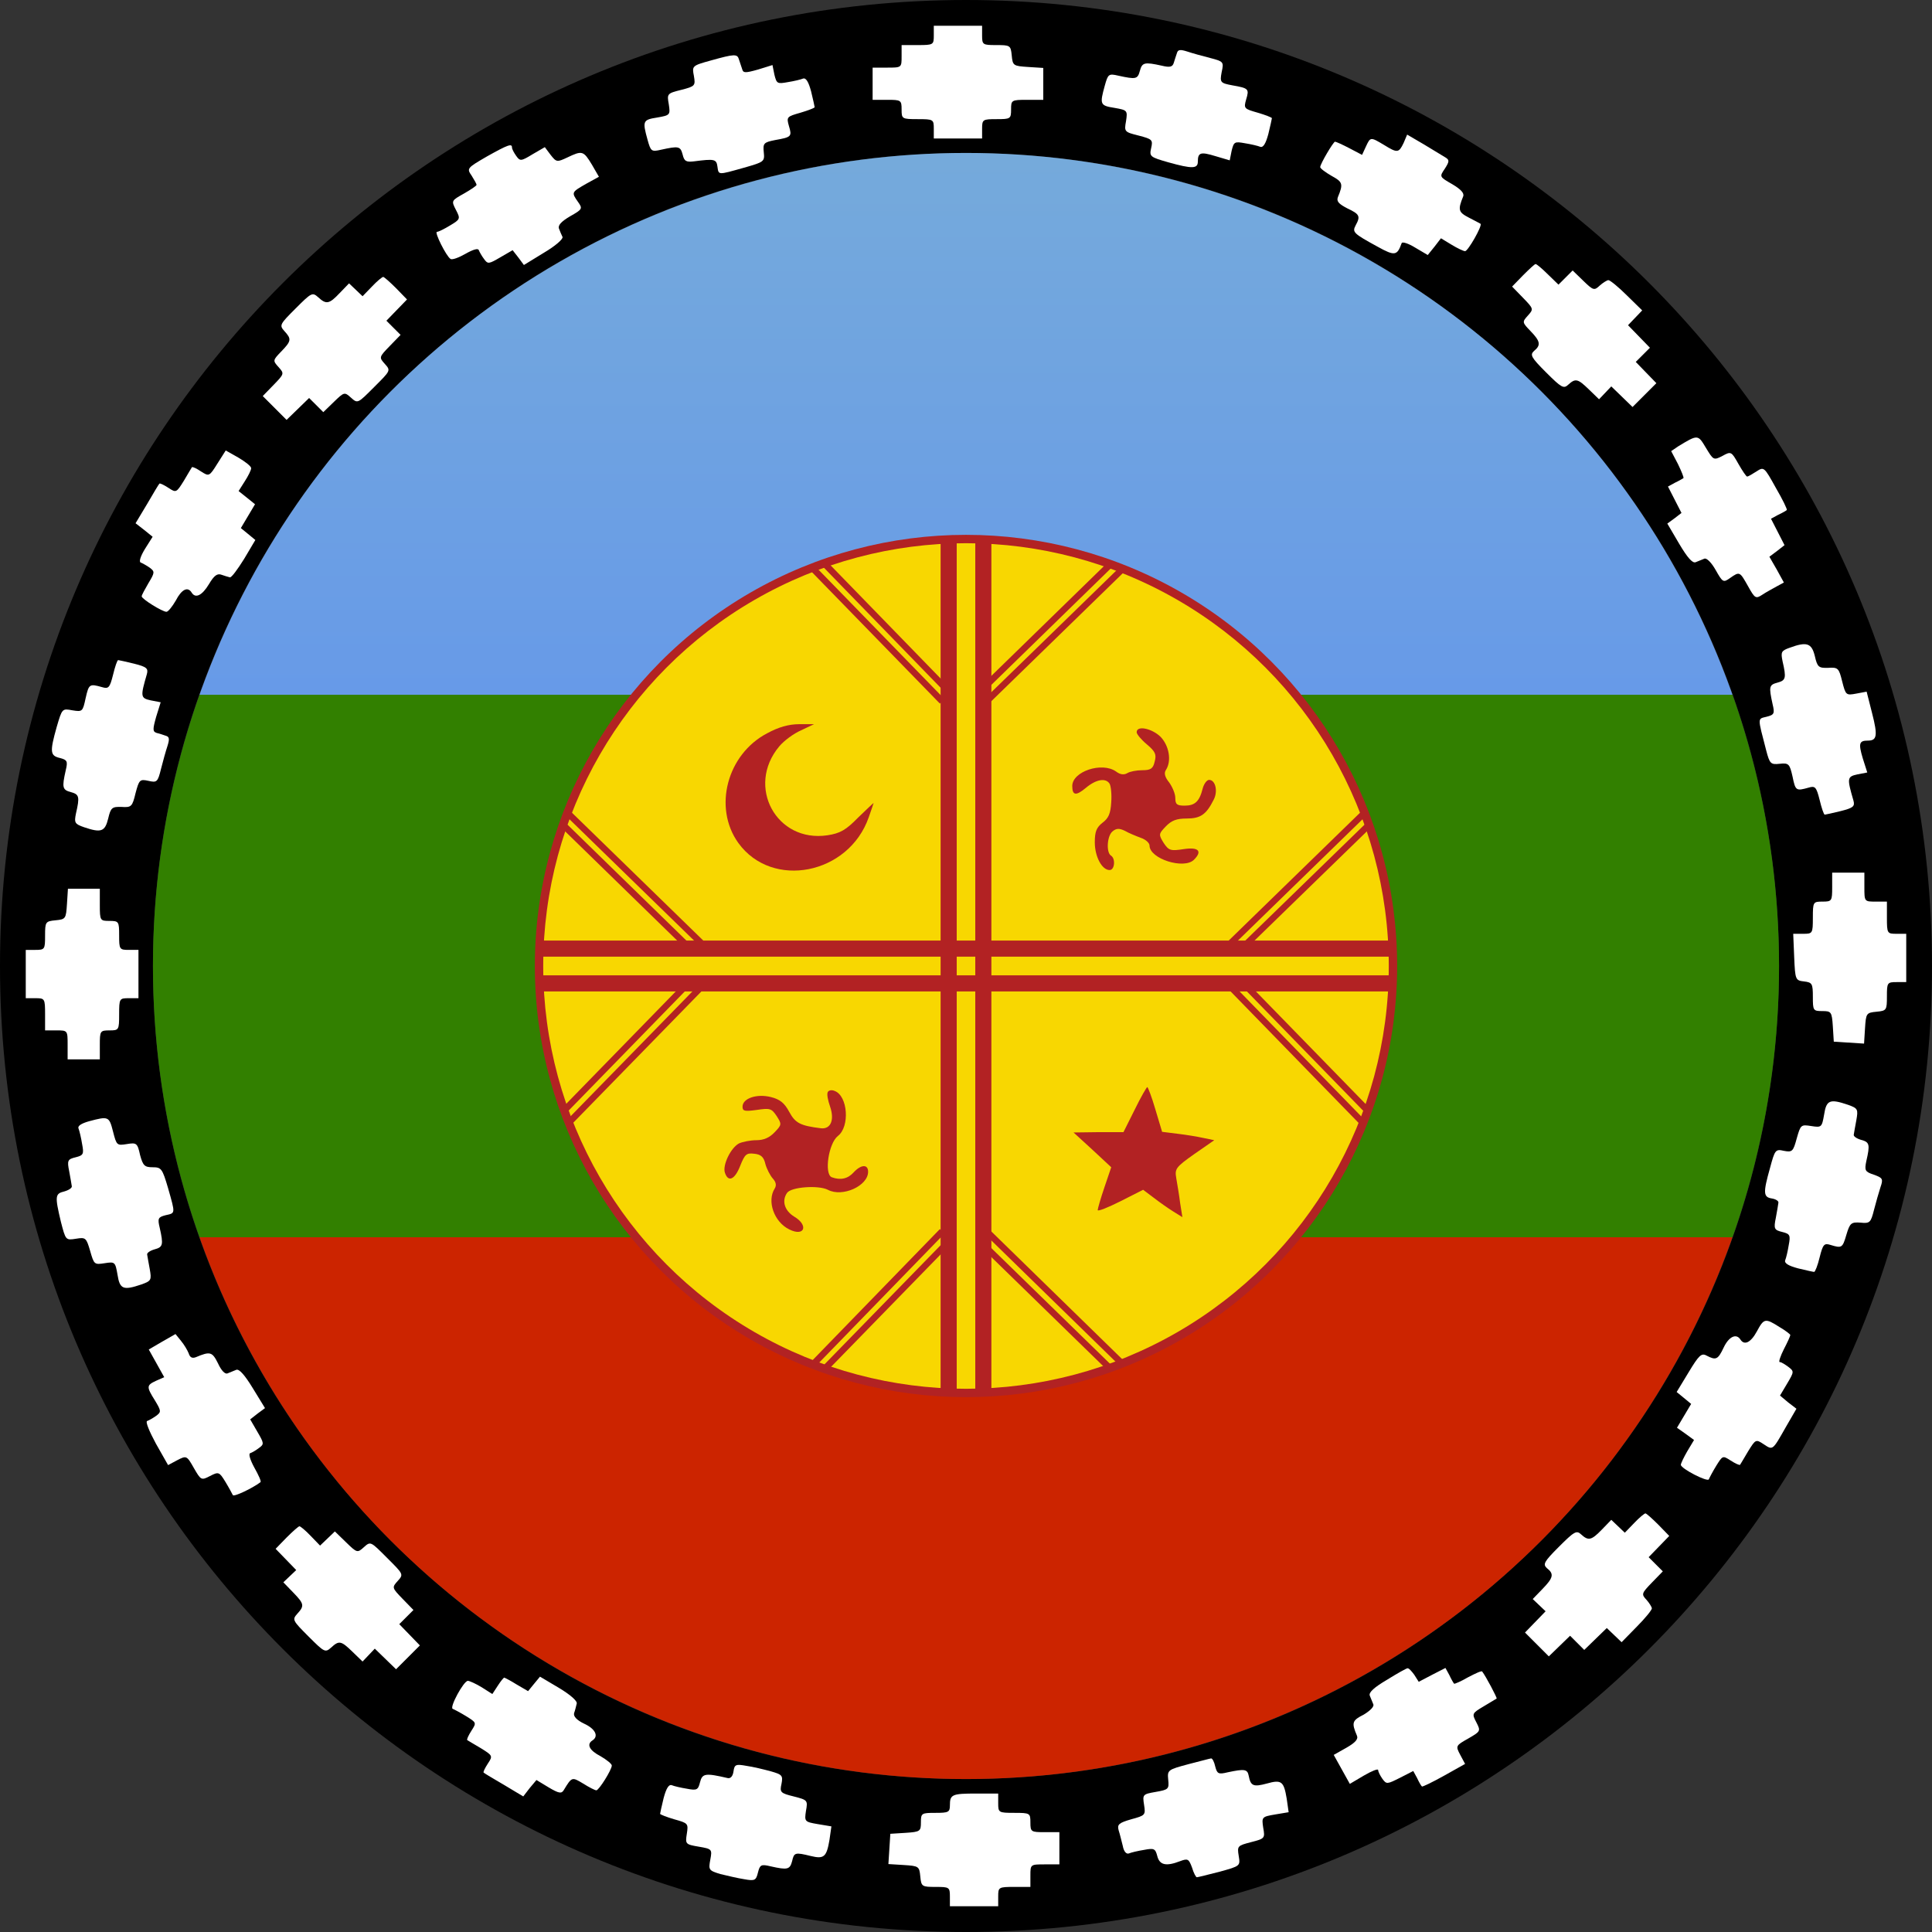 <?xml version="1.0" encoding="utf-8"?>
<!-- Generator: Adobe Illustrator 26.0.0, SVG Export Plug-In . SVG Version: 6.00 Build 0)  -->
<svg version="1.1" id="Capa_1" xmlns="http://www.w3.org/2000/svg" xmlns:xlink="http://www.w3.org/1999/xlink" x="0px" y="0px"
	 viewBox="0 0 600 600" style="enable-background:new 0 0 600 600;" xml:space="preserve">
<rect x="0" y="0" width="600" height="600" fill="#333333" stroke="none"/>
<style type="text/css">
	.st0{fill:#FFFFFF;}
	.st1{fill:url(#SVGID_1_);}
	.st2{fill:#B22223;}
	.st3{fill:#F8D701;}
	.st4{fill:none;stroke:#B22223;stroke-width:2;stroke-miterlimit:10;}
</style>
<g>
	<path d="M300,0C134.3,0,0,134.3,0,300s134.3,300,300,300c165.7,0,300-134.3,300-300S465.7,0,300,0z M300,552.5
		c-139.5,0-252.5-113-252.5-252.5S160.5,47.5,300,47.5s252.5,113,252.5,252.5S439.5,552.5,300,552.5z"/>
	<g>
		<path class="st0" d="M305,11c0,2.9,0.2,3,4.4,3c4.3,0,4.5,0.1,4.8,3.2c0.3,3.2,0.5,3.3,5.1,3.6l4.7,0.3v5V31h-5c-4.9,0-5,0.1-5,3
			s-0.2,3-4.5,3s-4.5,0.1-4.5,3v3h-7.5H290v-3c0-2.9-0.1-3-5-3s-5-0.1-5-3s-0.2-3-4.5-3H271v-5v-5h4.5c4.5,0,4.5,0,4.5-3.5V14h5
			c4.9,0,5-0.1,5-3V8h7.5h7.5V11z"/>
		<path class="st0" d="M375.8,18c4.2,1.1,4.3,1.2,3.6,4.4c-0.6,3.2-0.4,3.4,3.3,4.1c5.1,0.9,5.3,1.1,4.3,4.4
			c-0.8,2.8-0.6,2.9,3.6,4.1c2.4,0.7,4.4,1.5,4.4,1.7s-0.5,2.4-1.1,4.9c-0.8,3-1.6,4.3-2.5,4c-0.7-0.3-2.8-0.8-4.7-1.1
			c-3.3-0.6-3.5-0.5-4.2,2.3l-0.6,3l-4.4-1.3c-4.6-1.4-5.5-1.2-5.5,1.7c0,2.2-1.7,2.3-9.2,0.2c-5.6-1.6-5.9-1.8-5.3-4.4
			s0.3-2.8-3.9-3.9c-4.4-1.1-4.5-1.2-3.9-4.5c0.5-3.3,0.4-3.4-3.6-4.1c-4.5-0.7-4.6-1.1-3-6.9c1-3.6,1.2-3.8,4.2-3.1
			c5.5,1.2,6,1.1,6.7-1.5s1.4-2.8,6.8-1.6c2.5,0.6,3.3,0.4,3.7-0.8c0.3-0.9,0.7-2.3,1-3.1c0.3-1.1,1-1.2,3.2-0.5
			C370.2,16.5,373.4,17.4,375.8,18z"/>
		<path class="st0" d="M229.5,18.5c0.3,0.8,0.7,2.2,1,3c0.3,1.2,1,1.2,4.9,0.1l4.5-1.4l0.6,3c0.7,2.8,0.9,2.9,4.2,2.3
			c1.9-0.3,4-0.8,4.7-1.1c0.9-0.3,1.7,1,2.5,4c0.6,2.5,1.1,4.7,1.1,4.9s-2,1-4.4,1.7c-4.2,1.2-4.4,1.3-3.6,4.1
			c1,3.3,0.8,3.5-4.3,4.4c-3.5,0.7-3.8,1-3.5,3.8c0.3,2.9,0.1,3-6.2,4.8c-8.2,2.3-7.8,2.3-8.2-0.4c-0.3-2.3-1-2.4-7.2-1.6
			c-2.5,0.3-3.1,0-3.6-2.1c-0.7-2.6-1.2-2.7-6.7-1.5c-3,0.7-3.2,0.5-4.2-3.1c-1.6-5.8-1.5-6.2,3-6.9c4-0.7,4.1-0.8,3.6-4.1
			c-0.6-3.3-0.5-3.4,3.9-4.5c4.3-1.1,4.4-1.3,3.9-4.3c-0.6-3.1-0.6-3.2,5.2-4.8C228.2,16.7,229,16.7,229.5,18.5z"/>
		<path class="st0" d="M448.9,48.9c1.3,0.8,1.2,1.3-0.2,3.5c-1.7,2.5-1.7,2.5,2.3,4.8c2.7,1.6,3.8,2.8,3.4,3.8
			c-1.7,4.2-1.5,4.9,1.8,6.6c1.8,0.9,3.4,1.8,3.6,1.9c0.6,0.6-3.9,8.5-4.8,8.5c-0.5,0-2.4-0.9-4.2-2l-3.3-2l-2,2.6l-2.1,2.6
			l-3.9-2.3c-2.1-1.3-4-1.9-4.2-1.4c-1.4,3.9-2.1,4.1-7.5,1.1c-7.5-4.1-7.9-4.5-6.8-6.6c1.6-2.9,1.2-3.5-2.6-5.3
			c-2.7-1.4-3.4-2.2-2.9-3.5c1.7-4.1,1.5-4.7-2-6.6c-1.9-1.1-3.5-2.3-3.5-2.7c0-1,4.1-7.9,4.6-7.9c0.3,0,2.3,0.9,4.4,2l4,2.1
			l1.2-2.6c1.4-3,1.4-3,5.6-0.5c4.2,2.6,4.6,2.5,6.1-0.6l1.1-2.6l5.3,3.1C445.1,46.6,448.1,48.4,448.9,48.9z"/>
		<path class="st0" d="M159,45.8c0,0.5,0.6,1.6,1.3,2.6c1.2,1.7,1.5,1.7,5.1-0.5l3.8-2.2l1.8,2.4c1.8,2.3,2,2.3,5.2,0.8
			c4.6-2.2,5-2.1,7.6,2.2l2.2,3.8l-4,2.2c-4.5,2.6-4.6,2.6-2.5,5.6c1.5,2.1,1.4,2.3-2.5,4.5c-2.7,1.6-3.8,2.8-3.4,3.8
			c0.3,0.8,0.8,2,1.1,2.6c0.2,0.7-2.4,2.9-5.8,4.9l-6.2,3.8L161,80l-1.8-2.3l-3.8,2.2c-3.6,2.1-3.9,2.2-5.1,0.5
			c-0.7-0.9-1.4-2.2-1.6-2.7c-0.2-0.7-1.8-0.2-4.1,1.1c-2.1,1.2-4.2,2-4.7,1.6c-1.3-0.8-5.1-8.4-4.2-8.4c0.5,0,2.3-0.9,4.1-2
			c3.2-1.9,3.2-2.1,1.8-4.8c-1.5-2.9-1.4-2.9,2.5-5.1c2.1-1.2,3.9-2.4,3.9-2.7c0-0.3-0.7-1.5-1.5-2.8c-1.6-2.3-1.5-2.4,4.7-6
			C157.8,44.9,159,44.5,159,45.8z"/>
		<path class="st0" d="M480.7,85.2l3.3,3.2l2.2-2.2l2.2-2.2l3.3,3.2c3.1,3,3.4,3.1,5.1,1.5c1-0.9,2.3-1.7,2.7-1.7
			c0.5,0,3.1,2.1,5.7,4.7l4.8,4.7l-2.2,2.3l-2.2,2.3l3.4,3.5l3.4,3.5l-2.2,2.2l-2.2,2.2l3.2,3.3l3.2,3.3l-3.7,3.7l-3.7,3.7l-3.3-3.2
			l-3.3-3.2l-1.9,2l-1.9,2l-3.1-3c-3.5-3.4-4.2-3.6-6.5-1.5c-1.4,1.3-2.1,0.9-6.9-3.9c-4.6-4.6-5-5.4-3.7-6.6c2.2-1.8,2-3-1.1-6.2
			c-2.6-2.7-2.6-2.8-0.8-4.8s1.8-2.1-1.5-5.5l-3.4-3.5l3.4-3.5c1.9-1.9,3.6-3.5,3.9-3.5C477.2,82,478.9,83.4,480.7,85.2z"/>
		<path class="st0" d="M123,89.5l3.4,3.5l-3.2,3.3l-3.2,3.3l2.2,2.2l2.2,2.2l-3.4,3.5c-3.3,3.4-3.3,3.5-1.5,5.5
			c1.9,2.1,1.8,2.1-3.3,7.2s-5.1,5.2-7.2,3.3c-2-1.8-2.1-1.8-5.3,1.3l-3.3,3.2l-2.2-2.2l-2.2-2.2l-3.5,3.4l-3.5,3.4l-3.7-3.7
			l-3.7-3.7l3.4-3.5c3.3-3.4,3.3-3.5,1.5-5.5c-1.8-2-1.8-2.1,0.8-4.8c3.2-3.3,3.3-3.9,1-6.4c-1.6-1.8-1.4-2.1,3.5-7s5.2-5.1,7-3.5
			c2.5,2.3,3.4,2.2,6.7-1.3l2.9-3l2.1,2l2.1,2l2.9-3c1.6-1.7,3.2-3,3.5-3C119.3,86,121.1,87.6,123,89.5z"/>
		<path class="st0" d="M534.9,141.6c2.7-1.5,2.8-1.4,5,2.5c1.2,2.1,2.4,3.9,2.7,3.9s1.5-0.7,2.9-1.6c2.3-1.5,2.4-1.4,6,5.1
			c2.1,3.6,3.6,6.7,3.4,6.9s-1.4,0.9-2.7,1.5l-2.2,1.2l2.1,4.1l2.1,4.1l-2.3,1.8l-2.4,1.8l2.3,4l2.2,4l-2.2,1.2
			c-1.3,0.7-3.3,1.8-4.5,2.6c-2,1.3-2.3,1.2-4.4-2.6c-2.6-4.6-2.6-4.7-5.6-2.6c-2.1,1.5-2.3,1.4-4.5-2.5c-1.3-2.3-2.8-3.8-3.5-3.5
			s-1.9,0.8-2.7,1.1c-1,0.4-2.6-1.5-5.1-5.7l-3.7-6.3l2.2-1.6l2.2-1.7l-2.1-4.1l-2.1-4.1l2.2-1.2c1.3-0.6,2.4-1.3,2.6-1.4
			c0.2-0.2-0.6-2.1-1.7-4.4l-2.1-4l2.2-1.5c6.1-3.7,6.1-3.7,8.6,0.5C532.1,142.9,532.2,143,534.9,141.6z"/>
		<path class="st0" d="M78,145.4c0,0.6-0.9,2.4-2,4.1l-1.9,3l2.5,2l2.6,2.1l-2.2,3.7l-2.2,3.7l2.2,1.8l2.3,1.9l-3.5,5.9
			c-2,3.2-3.9,5.8-4.4,5.7c-0.5-0.1-1.7-0.5-2.6-0.8c-1.3-0.5-2.3,0.2-3.9,2.9c-2.1,3.5-4.2,4.6-5.4,2.6c-1.2-1.9-3.1-1-4.9,2.5
			c-1.1,1.9-2.4,3.5-2.9,3.5c-1.3,0-7.7-4-7.7-4.8c0-0.4,1-2.2,2.1-4.1c2-3.3,2-3.6,0.4-4.8c-1-0.7-2.3-1.4-2.8-1.6
			c-0.6-0.2-0.1-1.9,1.3-4.2l2.4-3.8l-2.6-2.1l-2.7-2.1l3.6-6c1.9-3.3,3.6-6.1,3.8-6.3s1.4,0.4,2.8,1.3c2.4,1.6,2.5,1.5,4.8-2.2
			c1.2-2.1,2.4-4,2.5-4.2c0.2-0.2,1.5,0.4,2.8,1.3c2.5,1.6,2.6,1.6,5.1-2.4l2.6-4.1l3.9,2.2C76.2,143.4,78,144.8,78,145.4z"/>
		<path class="st0" d="M563.6,203.7c0.8,3.5,1.2,3.8,4.2,3.7c3-0.2,3.3,0.1,4.3,4.2c1.1,4.3,1.2,4.4,4.4,3.8l3.2-0.6l1.7,6.7
			c1.8,7,1.5,8.5-1.3,8.5c-2.7,0-3,0.8-1.6,5.5l1.4,4.4l-3.1,0.6c-3.2,0.7-3.2,1.2-1.2,8.1c0.5,1.8,0,2.3-4,3.3
			c-2.5,0.6-4.7,1.1-4.9,1.1c-0.3,0-1-2.1-1.6-4.6c-1-4-1.4-4.4-3.4-3.8c-3.9,1.1-4.1,1-5-3.4c-0.9-4-1.2-4.3-4-4
			c-2.8,0.3-3.1,0-4.2-4.2c-2.7-10.4-2.7-9.7,0.1-10.4c2.4-0.6,2.6-1,1.9-3.9c-1.2-5.5-1.1-6,1.5-6.7c2.6-0.7,2.8-1.4,1.6-6.6
			c-0.6-2.9-0.4-3.3,2.1-4.2C561.1,199.2,562.6,199.7,563.6,203.7z"/>
		<path class="st0" d="M41.6,206.1c4,1,4.5,1.5,4,3.3c-2,6.9-2,7.4,1.2,8.1l3.1,0.6l-1.4,4.5c-1.1,3.9-1.1,4.6,0.1,5
			c0.8,0.2,2.1,0.6,2.9,0.9c1.1,0.3,1.2,1,0.5,3.2c-0.5,1.5-1.4,4.7-2,7.1c-1,4.1-1.3,4.3-3.9,3.7c-2.7-0.6-2.9-0.3-4,3.8
			c-1,4.2-1.3,4.5-4.3,4.3c-3-0.1-3.4,0.2-4.2,3.6c-1,4.1-2.2,4.5-7.5,2.7c-2.9-1-3.1-1.4-2.5-4.3c1.2-5.2,1-5.9-1.6-6.6
			s-2.8-1.4-1.6-6.7c0.7-2.9,0.5-3.3-1.8-3.9c-3-0.7-3.2-1.8-1-9.6c1.7-5.8,1.7-5.8,4.9-5.2c3.1,0.5,3.2,0.4,4.1-3.8
			c1-4.4,1.2-4.5,5.1-3.4c2,0.6,2.4,0.2,3.4-3.8c0.6-2.5,1.3-4.6,1.6-4.6C36.9,205,39.1,205.5,41.6,206.1z"/>
		<path class="st0" d="M579,275.5c0,4.5,0,4.5,3.5,4.5h3.5v5c0,4.9,0.1,5,3,5h3v7.5v7.5h-3c-2.9,0-3,0.2-3,4.4
			c0,4.3-0.1,4.5-3.2,4.8c-3.2,0.3-3.3,0.5-3.6,5.1l-0.3,4.8l-4.7-0.3l-4.7-0.3l-0.3-4.8c-0.3-4.5-0.5-4.7-3.3-4.7s-2.9-0.2-2.9-4.4
			c0-4.1-0.2-4.5-2.7-4.8c-2.7-0.3-2.8-0.5-3.1-7.6l-0.3-7.2h3.1c2.9,0,3-0.1,3-5s0.1-5,3-5c2.9,0,3-0.2,3-4.5V271h5h5V275.5z"/>
		<path class="st0" d="M31,281c0,4.9,0.1,5,3,5s3,0.2,3,4.5s0.1,4.5,3,4.5h3v7.5v7.5h-3c-2.9,0-3,0.1-3,5s-0.1,5-3,5s-3,0.2-3,4.5
			v4.5h-5h-5v-4.5c0-4.5,0-4.5-3.5-4.5H14v-5c0-4.9-0.1-5-3-5H8v-7.5V295h3c2.9,0,3-0.2,3-4.4c0-4.3,0.1-4.5,3.3-4.8
			c3.1-0.3,3.2-0.5,3.5-5.1l0.3-4.7h5H31V281z"/>
		<path class="st0" d="M573.9,343.1c3.1,1.1,3.2,1.4,2.6,4.8c-0.4,2-0.7,4-0.8,4.5c-0.1,0.5,0.9,1.2,2.3,1.6
			c2.6,0.7,2.8,1.4,1.6,6.6c-0.6,2.9-0.4,3.3,2.3,4.2c2.8,1,3,1.3,2.1,3.9c-0.5,1.5-1.4,4.7-2,7c-1,4-1.3,4.3-4.2,4
			c-2.9-0.2-3.3,0.1-4.4,3.8c-1.2,4.1-1.4,4.2-5,3.1c-1.9-0.6-2.3-0.1-3.3,3.9c-0.6,2.5-1.4,4.5-1.7,4.5s-2.5-0.5-5-1.1
			c-3-0.8-4.3-1.6-4-2.5c0.3-0.7,0.8-2.8,1.1-4.7c0.6-3.1,0.4-3.5-2-4.1c-2.5-0.6-2.7-1-2-4.4c0.4-2,0.7-4.1,0.8-4.7
			c0.1-0.5-0.8-1.1-2-1.3c-2.7-0.4-2.8-1.7-0.6-9.5c1.5-5.6,1.7-5.9,4.3-5.3c2.6,0.5,2.9,0.2,4-3.9c1.2-4.2,1.3-4.3,4.5-3.8
			c3.2,0.5,3.3,0.4,4-3.6C567.2,341.6,568.3,341.2,573.9,343.1z"/>
		<path class="st0" d="M35.1,351.4c1.1,4.3,1.2,4.4,4.3,3.9c3-0.5,3.3-0.3,4.1,3.4c0.9,3.3,1.4,3.8,3.9,3.8c2.7,0,3,0.4,4.8,6.5
			c2.3,8.1,2.3,7.7-0.8,8.4c-2.3,0.6-2.5,1-1.8,3.9c1.2,5.3,1,6-1.6,6.7c-1.4,0.4-2.4,1.1-2.3,1.6c0.1,0.5,0.4,2.5,0.8,4.5
			c0.6,3.4,0.5,3.7-2.6,4.8c-5.6,1.9-6.7,1.5-7.4-3c-0.7-4-0.8-4.1-4-3.6s-3.3,0.4-4.5-3.8c-1.2-4.1-1.4-4.3-4.4-3.8
			c-3.2,0.5-3.2,0.5-4.7-5.3c-1.9-8-1.8-8.7,1.1-9.4c1.4-0.4,2.4-1.1,2.3-1.6s-0.4-2.6-0.8-4.6c-0.7-3.4-0.5-3.8,2-4.4
			c2.4-0.6,2.6-1,2-4.1c-0.3-1.9-0.8-4-1.1-4.8c-0.4-0.8,0.8-1.6,3.3-2.3C33.7,346.6,33.9,346.7,35.1,351.4z"/>
		<path class="st0" d="M552.6,412.1c1.9,1.1,3.4,2.3,3.4,2.5c0,0.3-0.9,2.3-2,4.4c-1.1,2.2-1.7,4-1.3,4c0.5,0,1.6,0.7,2.7,1.5
			c1.8,1.4,1.8,1.5-0.4,5.2l-2.2,3.7l2.5,2.1l2.6,2l-3.3,5.7c-4.2,7.4-4,7.2-6.9,5.3c-2.4-1.6-2.5-1.5-4.8,2.2
			c-1.2,2.1-2.4,4-2.5,4.2c-0.2,0.2-1.5-0.4-2.9-1.3c-2.5-1.6-2.5-1.6-4.5,1.6c-1.1,1.8-2.1,3.7-2.3,4.2c-0.3,1-8.7-3.3-8.7-4.5
			c0-0.4,0.9-2.3,2-4.2l2.1-3.5l-2.6-1.9l-2.7-1.9l2.2-3.7l2.2-3.7l-2.3-1.9l-2.2-1.8l3.7-6.1c3.2-5.3,4-6.1,5.6-5.2
			c2.9,1.5,3.5,1.3,5.3-2.5c1.6-3.4,3.9-4.5,5.2-2.5c1.2,1.9,3.2,1,5.1-2.5C547.8,409.4,548.2,409.3,552.6,412.1z"/>
		<path class="st0" d="M58.6,420.3c0.4,1.3,1.1,1.6,2.2,1.2c4.5-1.9,5.1-1.7,6.9,1.9c1,2.2,2.2,3.5,3,3.1c0.7-0.3,1.9-0.8,2.7-1.1
			c0.9-0.3,2.6,1.6,5.1,5.7l3.8,6.2L80,439l-2.3,1.8l2.2,3.8c2.1,3.6,2.2,3.9,0.5,5.1c-0.9,0.7-2.1,1.4-2.7,1.6
			c-0.6,0.2,0,2.1,1.3,4.5c1.3,2.3,2.2,4.3,1.9,4.5c-2.5,1.9-8.4,4.7-8.6,4c-0.2-0.4-1.2-2.3-2.3-4.1c-1.9-3.1-2.1-3.2-4.8-1.8
			c-2.7,1.4-2.8,1.3-5-2.5c-2.2-3.9-2.3-3.9-5.2-2.4l-2.8,1.5l-3.8-6.7c-2-3.7-3.3-6.8-2.7-7c0.6-0.2,1.8-0.9,2.8-1.6
			c1.6-1.2,1.6-1.5-0.4-4.8c-2.7-4.3-2.6-4.7,0.4-6.1l2.5-1.1l-2.4-4.3l-2.4-4.3l4.1-2.4l4.2-2.4l1.7,2.1
			C57.2,417.6,58.2,419.3,58.6,420.3z"/>
		<path class="st0" d="M515,473.5l3.4,3.5l-3.2,3.3l-3.2,3.3l2.2,2.2l2.2,2.2l-3.4,3.5c-3.2,3.3-3.3,3.6-1.7,5.3
			c0.9,1,1.7,2.3,1.7,2.7c0,0.5-2.1,3.1-4.7,5.7l-4.7,4.8l-2.3-2.2l-2.3-2.2l-3.5,3.4l-3.5,3.4l-2.2-2.2l-2.2-2.2l-3.3,3.2l-3.3,3.2
			l-3.7-3.7l-3.7-3.7l3.2-3.3l3.2-3.3l-2-1.9l-2-1.9l3-3.1c3.4-3.5,3.7-4.7,1.4-6.5c-1.3-1.2-0.9-2,3.7-6.6c4.8-4.8,5.5-5.2,6.9-3.9
			c2.3,2.1,3.2,1.9,6.5-1.5l2.9-3l2.1,2l2.1,2l2.9-3c1.6-1.7,3.2-3,3.5-3C511.3,470,513.1,471.6,515,473.5z"/>
		<path class="st0" d="M96.5,477l2.9,3l2.3-2.2l2.3-2.2l3.5,3.4c3.4,3.3,3.5,3.3,5.5,1.5c2.1-1.9,2.1-1.8,7.2,3.3
			c5.1,5.1,5.2,5.1,3.3,7.2c-1.8,2-1.8,2.1,1.5,5.5l3.4,3.5l-2.2,2.2l-2.2,2.2l3.2,3.3l3.2,3.3l-3.7,3.7l-3.7,3.7l-3.3-3.2l-3.3-3.2
			l-1.9,2l-1.9,2l-3.1-3c-3.6-3.5-4.2-3.6-6.7-1.3c-1.8,1.6-2.1,1.4-7-3.5c-4.9-4.9-5.1-5.2-3.5-7c2.3-2.5,2.2-3.1-1.3-6.7l-3-3.1
			l2-1.9l2-1.9l-3.2-3.3l-3.2-3.3l3.4-3.5c1.9-1.9,3.7-3.5,4-3.5C93.3,474,94.9,475.3,96.5,477z"/>
		<path class="st0" d="M439.2,520.1l1.4,2.2l4.2-2.2l4.1-2.1l1.2,2.2c0.6,1.3,1.3,2.5,1.5,2.7c0.1,0.1,2.1-0.7,4.3-2
			c2.3-1.2,4.2-2.1,4.4-1.8c1.1,1.4,4.7,8.2,4.5,8.4c-0.2,0.1-2,1.2-4,2.4c-3.7,2.2-3.7,2.3-2.3,5c1.4,2.7,1.3,2.8-2.5,5
			c-3.9,2.2-4,2.3-2.5,5.1l1.5,2.8l-6.6,3.7c-3.6,2-6.7,3.5-6.8,3.3c-0.2-0.1-0.9-1.3-1.5-2.6l-1.2-2.2l-4.1,2.1
			c-4,2-4.2,2.1-5.5,0.3c-0.7-1-1.3-2.2-1.3-2.7s-2,0.3-4.4,1.7l-4.4,2.6l-2.5-4.5l-2.5-4.5l3.9-2.2c2.8-1.6,3.8-2.7,3.3-3.8
			c-1.7-4-1.5-4.7,2.1-6.5c2-1.2,3.3-2.5,3-3.2s-0.8-1.9-1.1-2.7c-0.4-1,1.4-2.6,5.3-4.9c3.2-2,6.1-3.6,6.4-3.6
			C437.5,518,438.4,519,439.2,520.1z"/>
		<path class="st0" d="M160.4,523.1l3.6,2.1l1.8-2.2l1.9-2.3l5.9,3.5c3.5,2.1,5.8,4.1,5.5,4.9c-0.2,0.8-0.5,2.1-0.8,2.9
			c-0.3,1,0.8,2.2,3.1,3.3c3.5,1.6,4.6,3.9,2.6,5.2c-1.9,1.2-1,3.1,2.5,4.9c1.9,1.1,3.5,2.4,3.5,2.9c0,1.3-4,7.7-4.8,7.7
			c-0.4,0-2.2-0.9-4.1-2.1c-3.5-2.1-3.5-2.1-6,2c-0.7,1.2-1.5,1.1-4.7-0.8l-3.8-2.3l-2.1,2.5l-2,2.6l-6-3.6
			c-3.3-1.9-6.1-3.6-6.3-3.8s0.4-1.4,1.3-2.8c1.6-2.4,1.5-2.5-2.2-4.8c-2.1-1.2-4-2.4-4.2-2.5c-0.2-0.2,0.4-1.5,1.3-2.9
			c1.6-2.5,1.6-2.5-1.6-4.5c-1.8-1.1-3.7-2.1-4.2-2.3c-1.1-0.4,3.4-8.7,4.7-8.7c0.5,0,2.5,0.9,4.3,2l3.3,2.1l1.7-2.6
			c0.9-1.4,1.8-2.5,2-2.5C156.7,521,158.5,521.9,160.4,523.1z"/>
		<path class="st0" d="M377.4,548.6c0.6,2.3,1,2.5,3.9,1.8c5.2-1.1,6.1-1,6.5,1.1c0.6,3.2,1.5,3.5,5.6,2.4c4.6-1.3,5.3-0.7,6.2,4.7
			l0.6,4.2l-4.2,0.7c-4.1,0.7-4.2,0.8-3.7,4.1c0.6,3.3,0.5,3.4-3.8,4.5c-4.2,1.1-4.3,1.2-3.8,4.3c0.5,3.1,0.5,3.1-6,4.9
			c-3.6,0.9-6.7,1.7-7,1.7c-0.3,0-1-1.3-1.5-3c-1-2.7-1.3-2.9-3.7-2c-4.4,1.7-6.4,1.2-7.1-1.6c-0.6-2.3-1-2.5-4.1-1.9
			c-1.9,0.3-4,0.8-4.7,1.1c-0.8,0.3-1.6-0.6-1.9-2.3c-0.4-1.5-0.9-3.7-1.3-4.9c-0.5-1.8,0.1-2.3,3.9-3.4c4.4-1.2,4.5-1.3,4-4.5
			s-0.4-3.3,3.6-4s4.2-0.9,3.9-3.8c-0.3-3-0.1-3.1,6.2-4.8c3.6-0.9,6.8-1.8,7.1-1.8C376.5,546,377.1,547.2,377.4,548.6z"/>
		<path class="st0" d="M239.4,550.1c3.5,1,3.8,1.3,3.3,3.9c-0.6,2.6-0.3,2.9,3.8,3.9c4.3,1.1,4.4,1.2,3.8,4.5
			c-0.5,3.3-0.4,3.4,3.7,4.1l4.2,0.7l-0.6,4.2c-0.9,5.3-1.7,6-5.8,5c-4.9-1.2-5.2-1.1-5.8,1.6c-0.7,2.6-1.4,2.8-6.7,1.6
			c-2.9-0.7-3.3-0.5-3.9,1.9c-0.6,2.5-1,2.7-4.3,2.1c-2-0.3-5.3-1.1-7.4-1.6c-3.6-1.1-3.7-1.3-3.1-4.5c0.6-3.2,0.5-3.3-3.6-4
			s-4.2-0.8-3.7-4s0.4-3.3-3.9-4.5c-2.4-0.7-4.4-1.5-4.4-1.7s0.5-2.4,1.1-4.9c0.8-3,1.6-4.3,2.5-4c0.7,0.3,2.8,0.8,4.7,1.1
			c3.1,0.6,3.5,0.4,4.1-2c0.7-2.8,1.7-2.9,8.6-1.3c0.9,0.2,1.6-0.6,1.8-2.1c0.3-2.1,0.7-2.3,4-1.7
			C233.9,548.7,237.2,549.5,239.4,550.1z"/>
		<path class="st0" d="M310,560c0,2.9,0.1,3,5,3s5,0.1,5,3s0.2,3,4.5,3h4.5v5v5h-4.5c-4.5,0-4.5,0-4.5,3.5v3.5h-5c-4.9,0-5,0.1-5,3
			v3h-7.5H295v-3c0-2.9-0.2-3-4.4-3c-4.3,0-4.5-0.1-4.8-3.3c-0.3-3.1-0.5-3.2-5.1-3.5l-4.8-0.3l0.3-4.7l0.3-4.7l4.8-0.3
			c4.5-0.3,4.7-0.5,4.7-3.3c0-2.8,0.2-2.9,4.5-2.9c4,0,4.5-0.2,4.5-2.3c0-3.4,0.6-3.7,8.2-3.7h6.8V560z"/>
	</g>
	<linearGradient id="SVGID_1_" gradientUnits="userSpaceOnUse" x1="300" y1="552.5" x2="300" y2="47.5">
		<stop  offset="0" style="stop-color:#CC2400"/>
		<stop  offset="0.333" style="stop-color:#CC2400"/>
		<stop  offset="0.333" style="stop-color:#328000"/>
		<stop  offset="0.667" style="stop-color:#328000"/>
		<stop  offset="0.667" style="stop-color:#679AE8"/>
		<stop  offset="1" style="stop-color:#75AADB"/>
	</linearGradient>
	<circle class="st1" cx="300" cy="300" r="252.5"/>
	<g>
		<circle class="st2" cx="300" cy="300" r="133.9"/>
		<circle class="st3" cx="300" cy="300" r="131.3"/>
		<path class="st2" d="M345,265.7c1.5,0.9,1.2,4.5-0.4,4.5c-2.4,0-4.6-4.2-4.6-8.6c0-3.3,0.5-4.6,2.4-6.1c1.9-1.4,2.5-2.9,2.7-6.3
			c0.2-2.5-0.1-5.1-0.5-5.8c-1.2-1.9-4.2-1.4-7.4,1.3c-3,2.5-4.2,2.4-4.2-0.6c0-4.5,9.2-7.6,13.6-4.5c1.3,1,2.5,1.1,3.5,0.5
			c0.8-0.5,2.9-0.9,4.6-0.9c2.7,0,3.4-0.5,3.9-2.7c0.6-2.2,0.2-3.1-2.4-5.3c-1.8-1.5-3.2-3.2-3.2-3.8c0-2.2,4.7-1.2,7.4,1.4
			c2.7,2.8,3.5,7.5,1.7,10.3c-0.7,1-0.3,2.3,1,3.9c1,1.4,1.9,3.5,1.9,4.8c0,2,0.5,2.4,2.9,2.4c3.2,0,4.6-1.3,5.6-5.3
			c0.4-1.5,1.3-2.7,2-2.7c2,0,2.8,3.6,1.4,6.2c-2.3,4.6-4.1,5.8-8.4,5.8c-3.1,0-4.7,0.6-6.5,2.5c-2.2,2.3-2.2,2.5-0.6,5.1
			c1.6,2.4,2.2,2.5,6.2,1.9c4.6-0.7,5.9,0.6,3.2,3.3c-3.1,3.1-13.8-0.3-13.8-4.4c0-0.8-1.2-1.9-2.7-2.4c-1.6-0.6-3.8-1.5-5-2.2
			c-1.7-0.8-2.6-0.8-3.8,0.2C343.8,259.6,343.5,264.7,345,265.7z"/>
		<path class="st2" d="M269.8,253.8c-6.2,17.8-30,22.5-40.5,8c-7.9-11-3.5-27.6,9-34.1c3.5-1.9,6.7-2.8,9.9-2.8h4.6l-4,1.9
			c-2.3,1-5.3,3.2-6.8,5c-10.4,12.4-0.9,30,15,27.6c3.9-0.6,5.7-1.6,9.5-5.5c2.7-2.6,4.8-4.6,4.8-4.5
			C271.3,249.5,270.6,251.5,269.8,253.8z"/>
		<path class="st2" d="M257.1,339.1c0.3-0.5,1.2-0.7,2.1-0.3c4.1,1.5,4.8,11.1,1,14c-2.9,2.3-4.3,11.8-1.9,12.8c2.7,1,5,0.5,6.8-1.5
			c2.3-2.5,4.5-2.6,4.5-0.2c0,4.4-8,8-12.5,5.6c-2.9-1.5-11.5-0.9-12.7,1c-1.7,2.5-0.7,5.5,2.2,7.3c4.6,2.7,3.3,6.4-1.5,4
			c-4.7-2.3-7-8.8-4.5-12.7c0.6-1,0.4-2-0.6-3.1c-0.8-0.9-1.9-3-2.3-4.5c-0.5-2.2-1.4-3-3.5-3.2c-2.4-0.3-2.9,0.2-4.3,3.7
			c-1.7,4.4-3.8,5.3-4.8,2.1c-0.7-2.3,1.8-7.6,4.4-9c1.1-0.5,3.5-1,5.4-1c2.3,0,4.1-0.8,5.7-2.5c2.2-2.3,2.2-2.5,0.6-5
			c-1.6-2.4-2.1-2.5-6.2-1.9c-3.7,0.5-4.4,0.4-4.4-1c0-2.6,4.4-4.1,8.8-3c2.8,0.7,4.2,1.8,5.7,4.6c1.9,3.5,3.4,4.3,9.9,5.1
			c3,0.3,4.2-2.6,2.8-6.7C257.1,341.7,256.7,339.7,257.1,339.1z"/>
		<path class="st2" d="M370.9,358.4c-5.8,4.1-6.1,4.6-5.6,7.5c0.3,1.8,0.9,5.2,1.2,7.7l0.7,4.4l-2.9-1.8c-1.6-1-4.3-2.9-6.1-4.3
			l-3.2-2.4l-7.1,3.6c-3.8,1.9-7,3.2-7,2.7c0-0.4,0.9-3.6,2.1-7.1l2.1-6.2l-5.8-5.4l-5.9-5.4l7.7-0.1h7.8l3.5-7c1.9-3.9,3.7-7,3.9-7
			s1.4,3.1,2.5,6.9l2.1,7l4.8,0.6c2.6,0.3,6.2,0.9,8,1.3l3.4,0.7L370.9,358.4z"/>
		<g>
			<rect x="167.2" y="292.1" class="st2" width="265.5" height="5"/>
			<rect x="167.2" y="302.9" class="st2" width="265.5" height="5"/>
		</g>
		<g>
			
				<rect x="161.8" y="297.5" transform="matrix(6.123234e-17 -1 1 6.123234e-17 -5.383 594.617)" class="st2" width="265.5" height="5"/>
			
				<rect x="172.6" y="297.5" transform="matrix(6.123234e-17 -1 1 6.123234e-17 5.383 605.383)" class="st2" width="265.5" height="5"/>
		</g>
		<line class="st4" x1="213.7" y1="305.4" x2="175.2" y2="344.9"/>
		<line class="st4" x1="217.5" y1="306.8" x2="177" y2="348.3"/>
		<line class="st4" x1="174.8" y1="256.1" x2="214.3" y2="294.6"/>
		<line class="st4" x1="176.2" y1="252.4" x2="217.7" y2="292.8"/>
		<line class="st4" x1="386.2" y1="305.4" x2="424.7" y2="344.9"/>
		<line class="st4" x1="382.5" y1="306.8" x2="422.9" y2="348.3"/>
		<line class="st4" x1="425.2" y1="256.1" x2="385.6" y2="294.6"/>
		<line class="st4" x1="423.8" y1="252.4" x2="382.3" y2="292.8"/>
		<line class="st4" x1="305.2" y1="386.4" x2="344.7" y2="424.9"/>
		<line class="st4" x1="306.6" y1="382.6" x2="348.1" y2="423.1"/>
		<line class="st4" x1="255.9" y1="425.3" x2="294.4" y2="385.8"/>
		<line class="st4" x1="252.2" y1="424" x2="292.6" y2="382.4"/>
		<line class="st4" x1="305.2" y1="213.9" x2="344.7" y2="175.4"/>
		<line class="st4" x1="306.6" y1="217.6" x2="348.1" y2="177.2"/>
		<line class="st4" x1="255.9" y1="174.9" x2="294.4" y2="214.5"/>
		<line class="st4" x1="252.2" y1="176.3" x2="292.6" y2="217.8"/>
	</g>
</g>
</svg>
